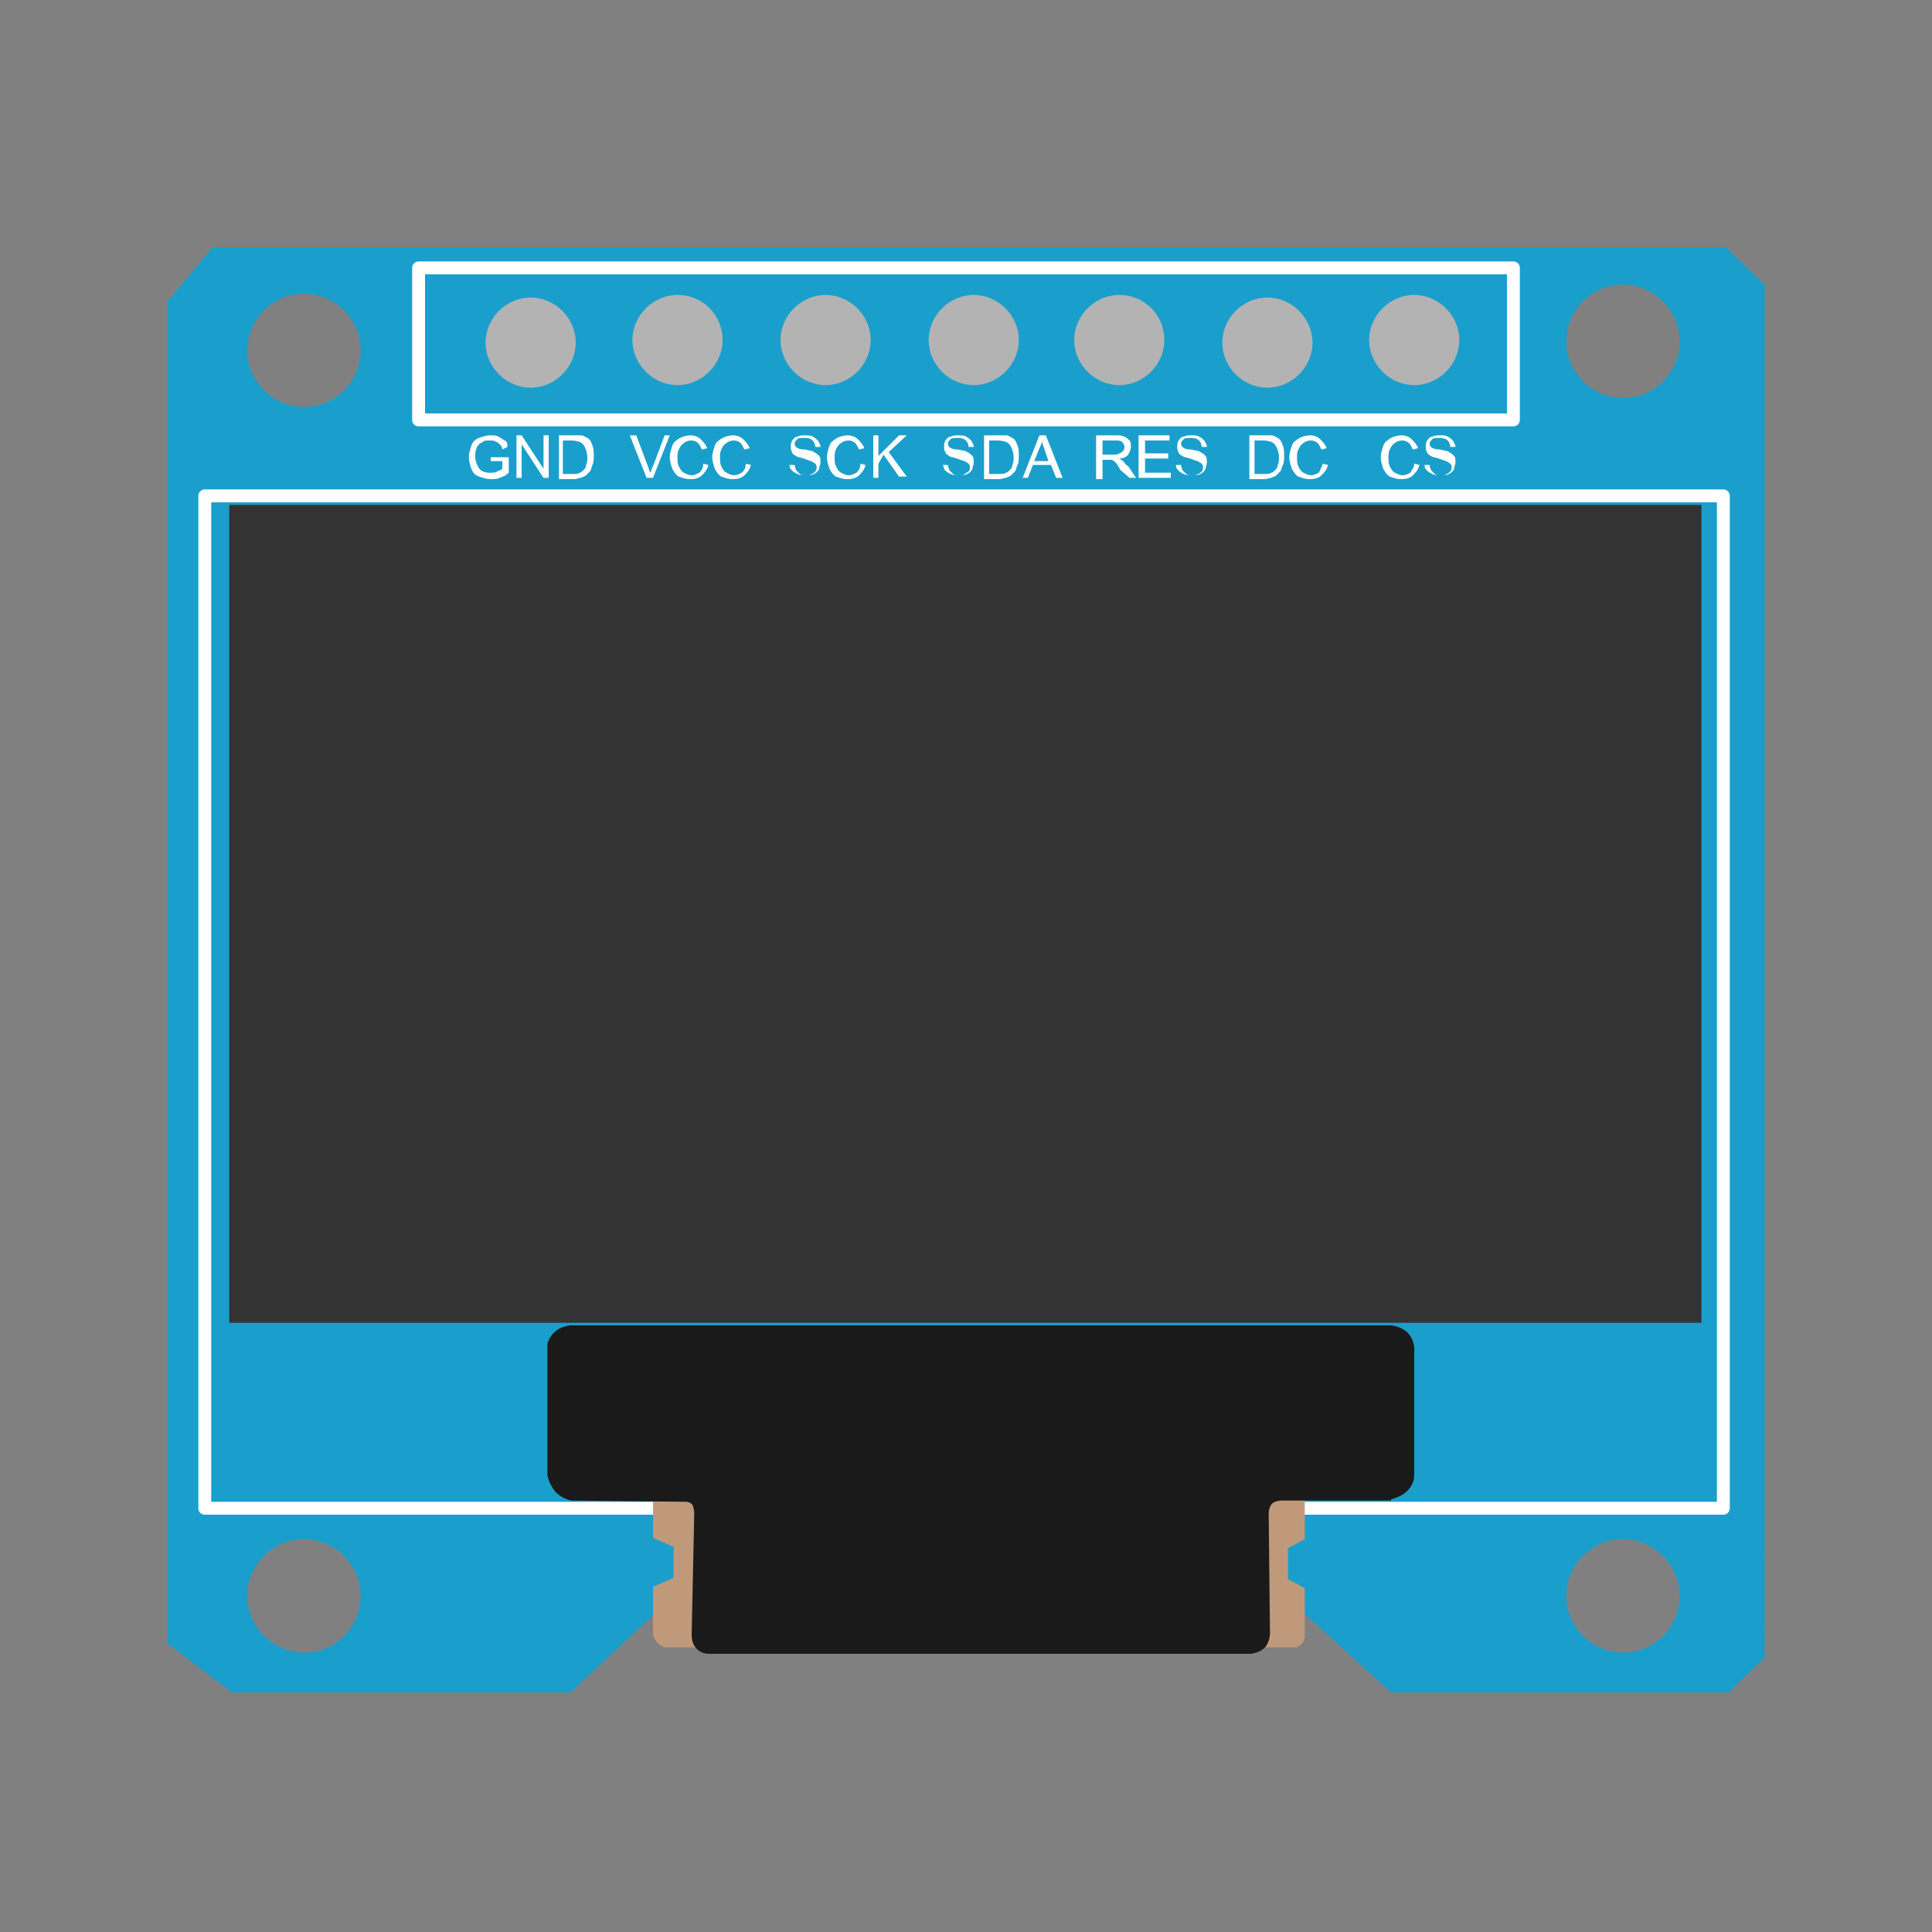 <svg xmlns="http://www.w3.org/2000/svg" viewBox="0 0 150 150">
  <rect x="0" y="0" width="150" height="150" fill="#808080" stroke="none"/>
  <style>
    .st6{fill:#b3b3b3}
  </style>
  <path id="底板" fill="#1a9fcc" d="M134 19.2H16.5L13 23.4v104.2l5 3.8h26.3l6.4-6h50.7l6.6 6h26.2l2.8-2.7V22.1l-3-2.9zM23.6 128.3c-2.4 0-4.4-2-4.4-4.4s2-4.4 4.4-4.4 4.4 2 4.4 4.4-1.9 4.4-4.4 4.4zm0-96.7c-2.4 0-4.4-2-4.4-4.4s2-4.4 4.4-4.4 4.4 2 4.4 4.4-1.9 4.4-4.4 4.4zM126 128.3c-2.4 0-4.4-2-4.4-4.4s2-4.4 4.4-4.4 4.4 2 4.4 4.4-1.9 4.4-4.4 4.4zm0-97.4c-2.4 0-4.4-2-4.4-4.4s2-4.4 4.4-4.4 4.4 2 4.4 4.4-1.9 4.4-4.4 4.4z"/>
  <g id="线框" fill="none" stroke="#fff" stroke-linejoin="round" stroke-miterlimit="10">
    <path d="M32.5 20.8h85v11.8h-85z"/>
    <path stroke-linecap="round" d="M15.9 38.5h117.9v78.6H15.9z"/>
  </g>
  <path id="排线" fill="#c0997a" d="M101.1 127.6c-.1.1-.4.3-.4.3H51.6s-.3-.1-.5-.3c-.2-.2-.4-.6-.4-.6v-3.8l1.6-.7v-2.4l-1.6-.7V115h50.6v4.5l-1.3.7v2.4l1.3.7v3.9c0-.1-.1.3-.2.4z"/>
  <path id="挡板" fill="#1a1a1a" stroke="#1a1a1a" stroke-miterlimit="10" d="M107.5 116h-8s-.7 0-1.1.4c-.4.4-.4 1.1-.4 1.1l.1 9.3s0 .4-.2.7c-.2.3-.8.4-.8.4H55s-.4 0-.6-.3c-.2-.2-.2-.6-.2-.6l.2-9.5s0-.5-.2-.9-.8-.5-.8-.5l-9-.1s-.5-.1-.9-.5c-.4-.5-.5-1-.5-1v-10.1s.1-.4.5-.7c.2-.2.8-.3.8-.3H108s.7.1 1 .5c.4.5.3 1.1.3 1.1v9.6s0 .5-.5.9-1.3.5-1.3.5z"/>
  <path id="屏" fill="#333" stroke="#333" stroke-miterlimit="10" d="M18.3 39.7h113.3v62.5H18.3z"/>
  <g id="图层_5">
    <path d="M56.1 26.4c0 1.9-1.6 3.5-3.5 3.5s-3.5-1.6-3.5-3.5 1.6-3.5 3.5-3.5c2 0 3.5 1.6 3.5 3.5zm11.5 0c0 1.9-1.6 3.5-3.5 3.5s-3.5-1.6-3.5-3.5 1.6-3.5 3.5-3.5 3.5 1.6 3.5 3.5zm11.5 0c0 1.9-1.6 3.5-3.5 3.5s-3.5-1.6-3.5-3.5 1.6-3.5 3.5-3.5 3.5 1.6 3.5 3.5zm11.3 0c0 1.9-1.6 3.5-3.5 3.5s-3.5-1.6-3.5-3.5 1.6-3.5 3.5-3.5c2 0 3.5 1.6 3.5 3.5z" class="st6"/>
    <path fill="#fff" d="M38.1 35.9v-.4h1.4v1.2c-.2.2-.4.3-.7.4-.2.1-.5.1-.7.1-.3 0-.6-.1-.9-.2-.3-.1-.5-.3-.6-.6s-.2-.6-.2-.9c0-.3.1-.6.2-.9.1-.3.3-.5.6-.6.3-.1.5-.2.9-.2.2 0 .5 0 .6.1.2.1.3.2.5.3s.2.3.2.5l-.4.2c0-.2-.1-.3-.2-.4-.1-.1-.2-.2-.3-.2-.1-.1-.3-.1-.5-.1s-.4 0-.5.1c-.1.1-.3.1-.3.2-.1.1-.2.2-.2.3-.1.2-.1.4-.1.7 0 .3.1.5.2.7.1.2.2.3.4.4.2.1.4.1.6.1.2 0 .4 0 .5-.1.2-.1.3-.1.4-.2v-.6h-.9zm2 1.2v-3.3h.4l1.7 2.6v-2.6h.4v3.3h-.4l-1.7-2.6v2.6h-.4zm3.3 0v-3.3h1.7c.2 0 .3.1.5.2s.3.3.4.6c.1.2.1.5.1.8 0 .2 0 .5-.1.7-.1.2-.1.4-.2.5l-.3.3c-.1.1-.2.1-.4.2-.2 0-.3.1-.5.1h-1.2zm.4-.3h.7c.2 0 .4 0 .5-.1.1 0 .2-.1.3-.2.1-.1.2-.2.2-.4.1-.2.1-.4.1-.6 0-.3-.1-.6-.2-.8-.1-.2-.2-.3-.4-.4-.1 0-.3-.1-.6-.1h-.7v2.6zm6.4.3l-1.3-3.3h.5l.9 2.4c.1.2.1.4.2.5.1-.2.1-.4.2-.5l.9-2.4h.4l-1.3 3.3h-.5zm4.4-1.1l.4.1c-.1.4-.3.6-.5.8-.2.2-.5.3-.9.3s-.6-.1-.9-.2c-.2-.1-.4-.4-.5-.6-.1-.3-.2-.6-.2-.9 0-.3.1-.6.2-.9.1-.3.3-.4.6-.6.2-.1.5-.2.8-.2.3 0 .6.1.8.3.2.2.4.4.5.7l-.4.1c-.1-.2-.2-.4-.3-.5-.1-.1-.3-.2-.5-.2-.3 0-.5.1-.6.2-.2.1-.3.3-.4.5-.1.2-.1.4-.1.6 0 .3 0 .5.1.7.1.2.2.4.4.5s.4.2.6.2c.2 0 .4-.1.6-.2.2-.2.3-.4.3-.7zm3.3 0l.4.1c-.1.4-.3.6-.5.8-.2.2-.5.3-.9.3s-.6-.1-.9-.2c-.2-.1-.4-.4-.5-.6-.1-.3-.2-.6-.2-.9 0-.3.1-.6.2-.9.1-.3.3-.4.6-.6.2-.1.5-.2.8-.2.3 0 .6.1.8.3.2.2.4.4.5.7l-.4.1c-.1-.2-.2-.4-.3-.5-.1-.1-.3-.2-.5-.2-.3 0-.5.1-.6.2-.2.1-.3.3-.4.5-.1.2-.1.4-.1.6 0 .3 0 .5.1.7.1.2.2.4.4.5s.4.2.6.2c.2 0 .4-.1.6-.2.2-.2.3-.4.3-.7zm3.4.1h.4c0 .2.1.3.1.4l.3.3c.1.1.3.1.5.1s.3 0 .4-.1c.1 0 .2-.1.3-.2.1-.1.1-.2.1-.3 0-.1 0-.2-.1-.3s-.2-.1-.3-.2c-.1 0-.3-.1-.6-.2s-.5-.1-.6-.2c-.2-.1-.3-.2-.3-.3-.1-.1-.1-.3-.1-.4 0-.2 0-.3.1-.5.1-.1.2-.3.4-.3.2-.1.4-.1.6-.1.2 0 .5 0 .6.1.2.1.3.2.4.3.1.2.2.3.2.5h-.4c0-.2-.1-.4-.2-.5-.1-.1-.3-.2-.6-.2s-.5 0-.6.1c-.1.1-.2.2-.2.3 0 .1 0 .2.1.3.1.1.3.2.7.2.4.1.6.1.7.2.2.1.3.2.4.3.1.1.1.3.1.5s-.1.3-.1.5c-.1.2-.2.3-.4.4-.2.1-.4.1-.6.1-.3 0-.5 0-.7-.1-.2-.1-.4-.2-.5-.4 0 .1-.1-.1-.1-.3zm5.5-.1l.4.1c-.1.4-.3.6-.5.8-.2.2-.5.3-.9.3s-.6-.1-.9-.2c-.2-.1-.4-.4-.5-.6-.1-.3-.2-.6-.2-.9 0-.3.1-.6.2-.9.1-.3.3-.4.6-.6.2-.1.5-.2.8-.2.3 0 .6.1.8.3.2.2.4.4.5.7l-.4.1c-.1-.2-.2-.4-.3-.5-.1-.1-.3-.2-.5-.2-.3 0-.5.1-.6.2-.2.1-.3.3-.4.5-.1.2-.1.4-.1.6 0 .3 0 .5.1.7.1.2.2.4.4.5.2.1.4.2.6.2.2 0 .4-.1.6-.2.2-.2.3-.4.3-.7zm1 1.1v-3.3h.4v1.6l1.6-1.6h.6L69 35.1l1.4 1.9h-.6l-1.2-1.7-.4.7v1.1h-.4zm5.4-1h.4c0 .2.1.3.1.4l.3.3c.1.1.3.1.5.1s.3 0 .4-.1.2-.1.3-.2c.1-.1.1-.2.1-.3 0-.1 0-.2-.1-.3-.1-.1-.2-.1-.3-.2-.1 0-.3-.1-.6-.2s-.5-.1-.6-.2c-.2-.1-.3-.2-.3-.3-.1-.1-.1-.3-.1-.4 0-.2 0-.3.1-.5.1-.1.2-.3.4-.3.2-.1.4-.1.6-.1.2 0 .5 0 .6.1.2.1.3.2.4.3.1.2.2.3.2.5h-.4c0-.2-.1-.4-.2-.5-.1-.1-.3-.2-.6-.2s-.5 0-.6.1c-.1.1-.2.2-.2.3 0 .1 0 .2.1.3.1.1.3.2.7.2.4.1.6.1.7.2.2.1.3.2.4.3.1.1.1.3.1.5s-.1.3-.1.5c-.1.2-.2.3-.4.4-.2.1-.4.1-.6.1-.3 0-.5 0-.7-.1-.2-.1-.4-.2-.5-.4 0 .1 0-.1-.1-.3zm3.2 1v-3.3h1.7c.2 0 .3.1.5.2s.3.3.4.6c.1.2.1.5.1.8 0 .2 0 .5-.1.7-.1.2-.1.4-.2.5l-.3.3c-.1.1-.2.1-.4.2-.2 0-.3.1-.5.1h-1.2zm.5-.3h.7c.2 0 .4 0 .5-.1.1 0 .2-.1.3-.2.1-.1.2-.2.2-.4.1-.2.1-.4.1-.6 0-.3-.1-.6-.2-.8-.1-.2-.2-.3-.4-.4-.1 0-.3-.1-.6-.1h-.7v2.6zm2.5.3l1.3-3.3h.5l1.3 3.3H82l-.4-1h-1.4l-.4 1h-.4zm.9-1.3h1.1l-.3-.9c-.1-.3-.2-.5-.2-.7 0 .2-.1.4-.2.6l-.4 1zm4.8 1.3v-3.3h1.5c.3 0 .5 0 .7.1.2.1.3.2.4.3s.1.3.1.5-.1.4-.2.6c-.2.2-.4.3-.7.3.1.1.2.1.3.2.1.1.2.3.4.4l.6.9h-.5l-.7-.6c-.1-.2-.2-.3-.3-.5l-.2-.2c-.1 0-.1-.1-.2-.1h-.7v1.5h-.5zm.4-1.8h.9c.2 0 .4 0 .5-.1.1 0 .2-.1.3-.2.1-.1.1-.2.1-.3 0-.2-.1-.3-.2-.4-.1-.1-.3-.1-.5-.1h-1v1.1zm2.9 1.8v-3.3h2.4v.4h-1.9v1h1.8v.4h-1.8v1.1h2v.4h-2.5zm2.9-1h.4c0 .2.1.3.1.4l.3.3c.1.1.3.1.5.1s.3 0 .4-.1c.1 0 .2-.1.3-.2.1-.1.1-.2.1-.3 0-.1 0-.2-.1-.3-.1-.1-.2-.1-.3-.2-.1 0-.3-.1-.6-.2s-.5-.1-.6-.2c-.2-.1-.3-.2-.3-.3-.1-.1-.1-.3-.1-.4 0-.2 0-.3.1-.5.1-.1.2-.3.4-.3.2-.1.4-.1.6-.1.2 0 .5 0 .6.1.2.1.3.2.4.3.1.2.2.3.2.5h-.4c0-.2-.1-.4-.2-.5-.1-.1-.3-.2-.6-.2s-.5 0-.6.1c-.1.1-.2.2-.2.3 0 .1 0 .2.1.3.1.1.3.2.7.2.4.1.6.1.7.2.2.1.3.2.4.3.1.1.1.3.1.5s-.1.3-.1.5c-.1.2-.2.3-.4.4-.2.1-.4.1-.6.1-.3 0-.5 0-.7-.1-.2-.1-.4-.2-.5-.4 0 .1-.1-.1-.1-.3zm5.7 1v-3.3h1.7c.2 0 .3.1.5.2s.3.3.4.6c.1.2.1.5.1.8 0 .2 0 .5-.1.7-.1.2-.1.4-.2.5l-.3.3c-.1.1-.2.1-.4.2-.2 0-.3.1-.5.1H97zm.5-.3h.7c.2 0 .4 0 .5-.1.1 0 .2-.1.3-.2.1-.1.2-.2.2-.4.1-.2.1-.4.1-.6 0-.3-.1-.6-.2-.8-.1-.2-.2-.3-.4-.4-.1 0-.3-.1-.6-.1h-.7v2.6zm5.2-.8l.4.1c-.1.4-.3.6-.5.8-.2.2-.5.3-.9.3s-.6-.1-.9-.2c-.2-.1-.4-.4-.5-.6-.1-.3-.2-.6-.2-.9 0-.3.1-.6.2-.9.1-.3.3-.4.6-.6.2-.1.5-.2.8-.2.3 0 .6.1.8.3.2.2.4.4.5.7l-.4.1c-.1-.2-.2-.4-.3-.5-.1-.1-.3-.2-.5-.2-.3 0-.5.1-.6.2-.2.1-.3.3-.4.5-.1.2-.1.4-.1.6 0 .3 0 .5.1.7.1.2.2.4.4.5s.4.2.6.2c.2 0 .4-.1.6-.2.1-.2.2-.4.3-.7zm7.1 0l.4.1c-.1.4-.3.6-.5.8-.2.2-.5.3-.9.3s-.6-.1-.9-.2c-.2-.1-.4-.4-.5-.6-.1-.3-.2-.6-.2-.9 0-.3.1-.6.2-.9.1-.3.3-.4.6-.6.2-.1.5-.2.8-.2.3 0 .6.1.8.3.2.2.4.4.5.7l-.4.1c-.1-.2-.2-.4-.3-.5-.1-.1-.3-.2-.5-.2-.3 0-.5.1-.6.2-.2.1-.3.3-.4.5-.1.2-.1.4-.1.6 0 .3 0 .5.1.7.1.2.2.4.4.5s.4.2.6.2c.2 0 .4-.1.6-.2.1-.2.3-.4.3-.7zm.8.1h.4c0 .2.1.3.1.4l.3.3c.1.1.3.1.5.1s.3 0 .4-.1c.1 0 .2-.1.3-.2.1-.1.1-.2.1-.3 0-.1 0-.2-.1-.3-.1-.1-.2-.1-.3-.2-.1 0-.3-.1-.6-.2s-.5-.1-.6-.2c-.2-.1-.3-.2-.3-.3-.1-.1-.1-.3-.1-.4 0-.2 0-.3.1-.5.1-.1.2-.3.4-.3.2-.1.4-.1.6-.1.2 0 .5 0 .6.1.2.1.3.2.4.3.1.2.2.3.2.5h-.4c0-.2-.1-.4-.2-.5-.1-.1-.3-.2-.6-.2s-.5 0-.6.1c-.1.1-.2.2-.2.3 0 .1 0 .2.1.3.1.1.3.2.7.2.4.1.6.1.7.2.2.1.3.2.4.3.1.1.1.3.1.5s-.1.3-.1.5c-.1.2-.2.3-.4.4-.2.1-.4.1-.6.1-.3 0-.5 0-.7-.1-.2-.1-.4-.2-.5-.4 0 .1-.1-.1-.1-.3z"/>
    <path d="M44.7 26.6c0 1.9-1.6 3.5-3.5 3.5s-3.5-1.6-3.5-3.5 1.6-3.5 3.5-3.5 3.5 1.6 3.5 3.5zm57.2 0c0 1.9-1.6 3.5-3.5 3.5s-3.5-1.6-3.5-3.5 1.6-3.5 3.5-3.5 3.5 1.6 3.5 3.5zm11.4-.2c0 1.9-1.6 3.5-3.5 3.5s-3.5-1.6-3.5-3.5 1.6-3.5 3.5-3.5 3.5 1.6 3.5 3.5z" class="st6"/>
  </g>
</svg>
